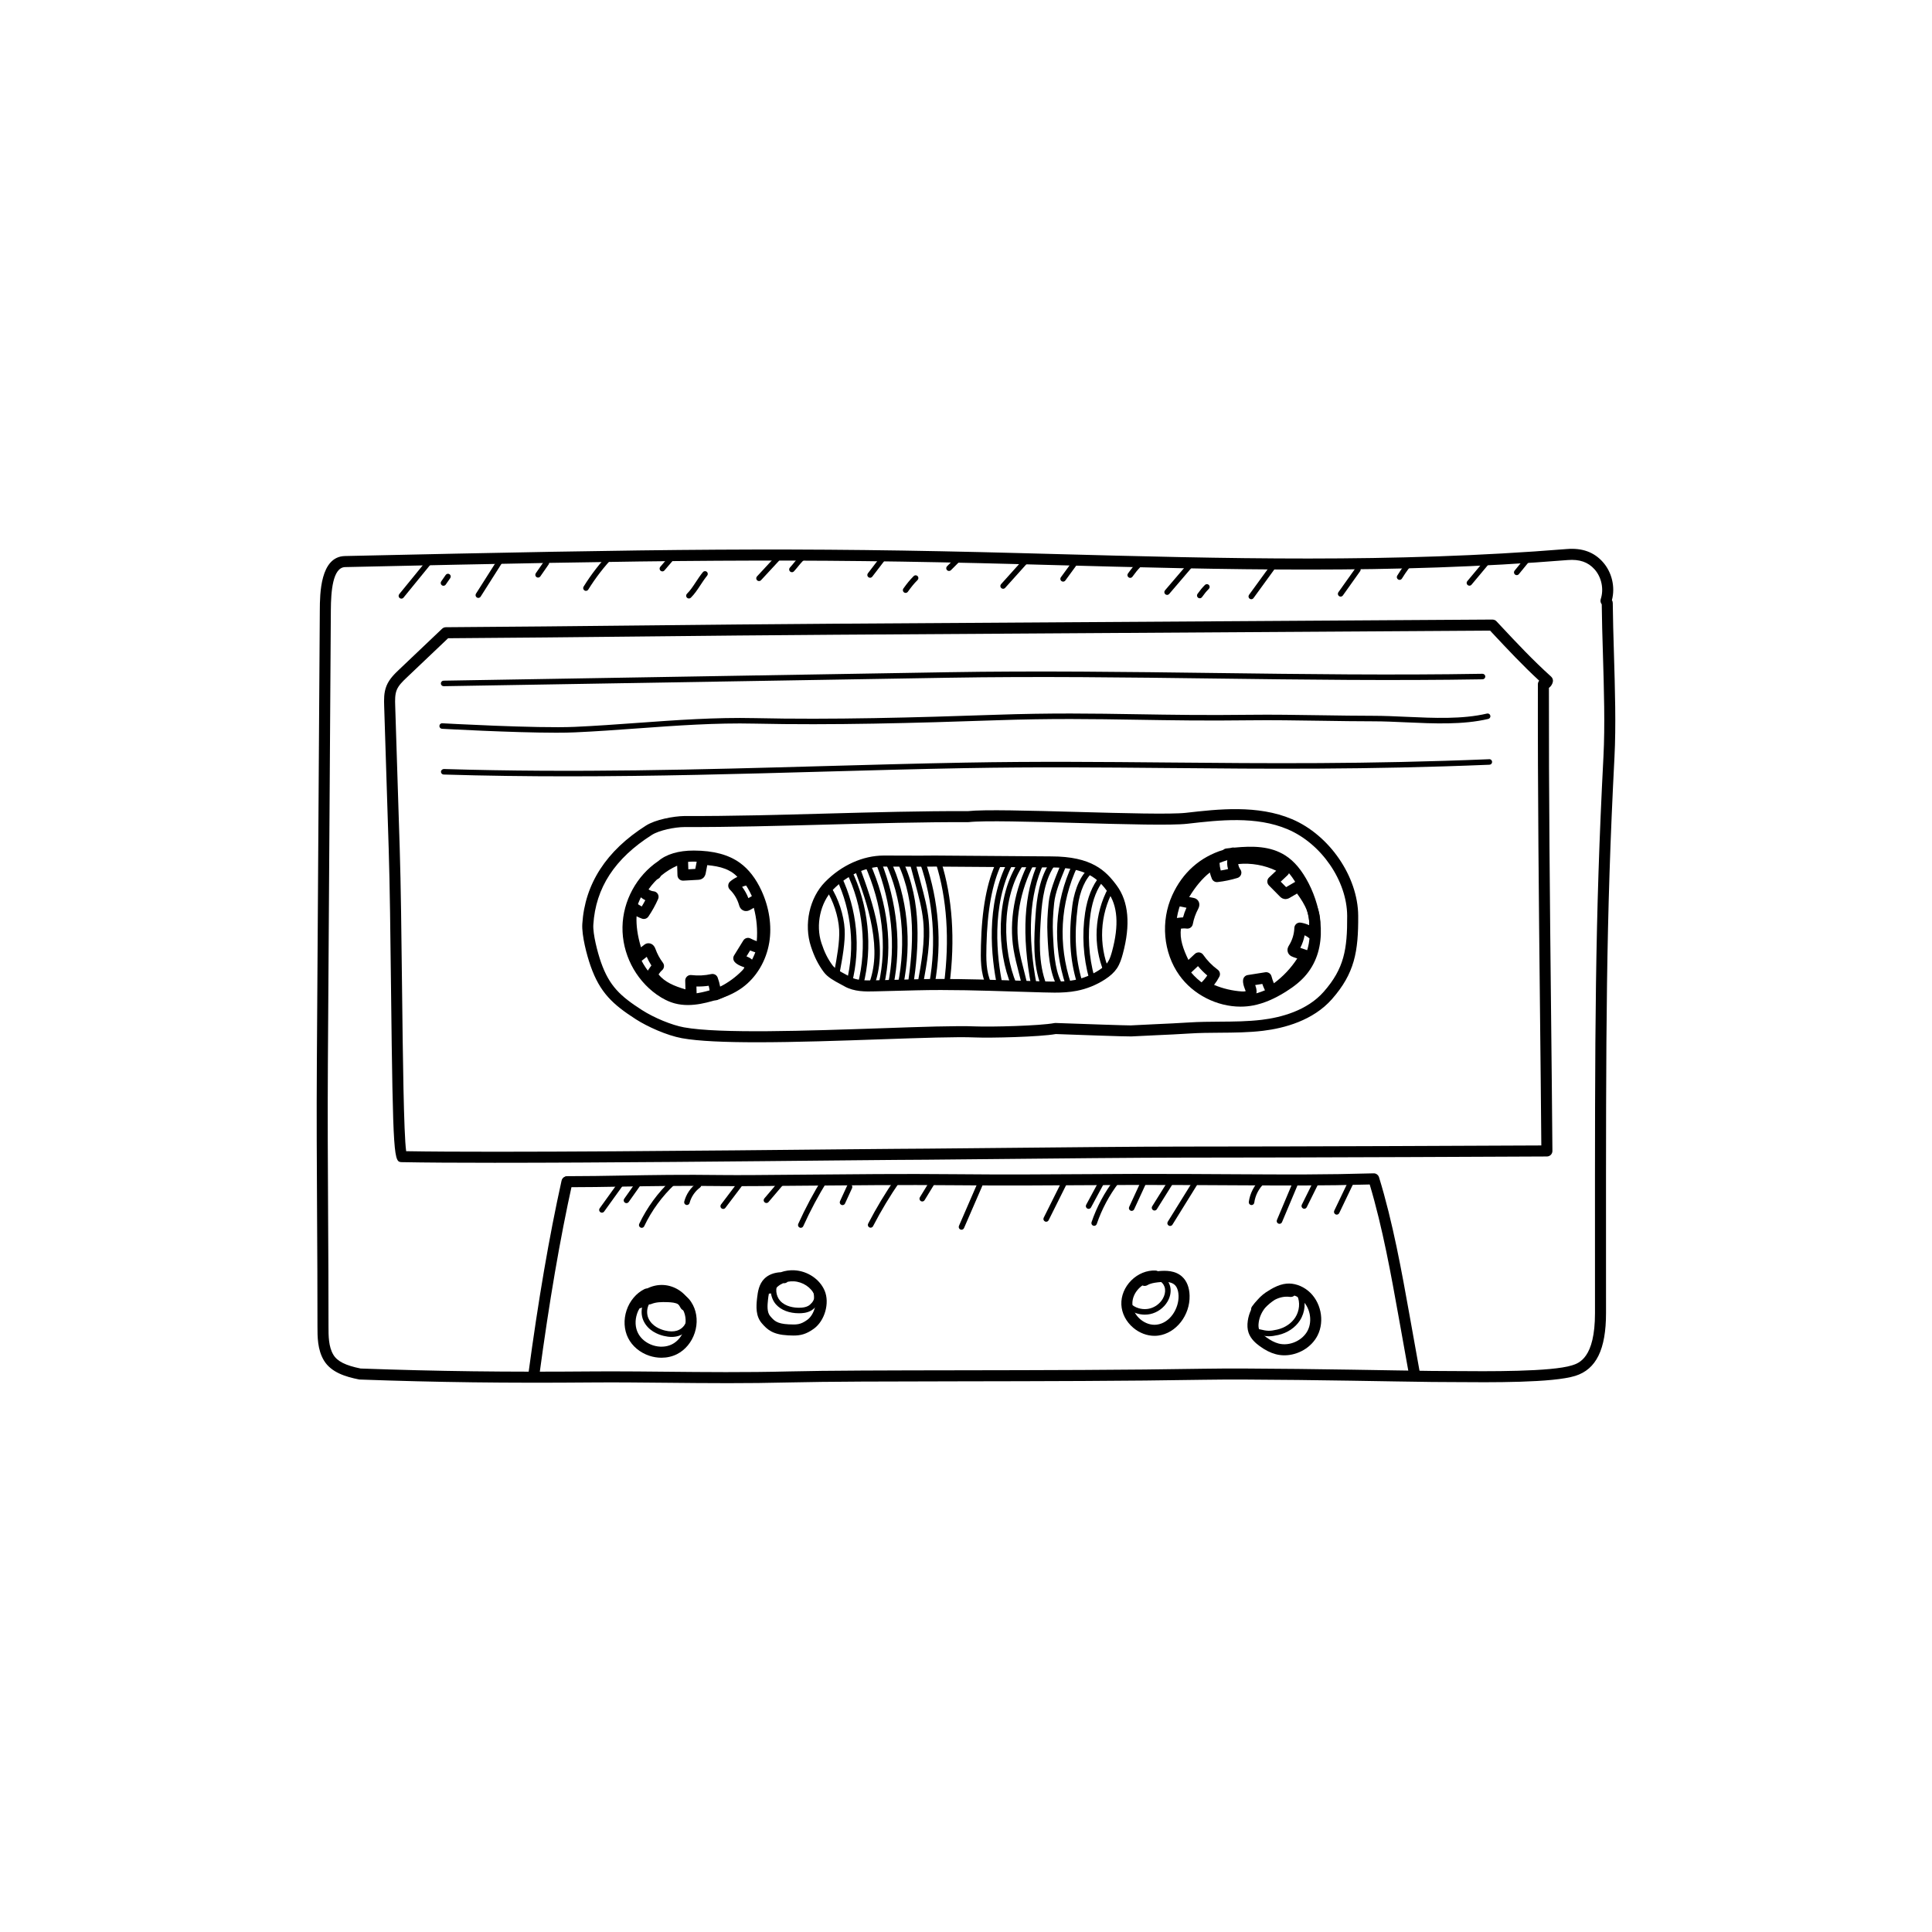 <?xml version="1.0" encoding="utf-8"?>
<!-- Generator: Adobe Illustrator 16.0.0, SVG Export Plug-In . SVG Version: 6.00 Build 0)  -->
<!DOCTYPE svg PUBLIC "-//W3C//DTD SVG 1.1//EN" "http://www.w3.org/Graphics/SVG/1.1/DTD/svg11.dtd">
<svg version="1.1" id="Layer_1" xmlns="http://www.w3.org/2000/svg" xmlns:xlink="http://www.w3.org/1999/xlink" x="0px" y="0px"
	 width="350px" height="350px" viewBox="0 0 350 350" enable-background="new 0 0 350 350" xml:space="preserve">
<g>
	<g>
		<path d="M131.872,250.573c-3.855,0-7.589-0.037-11.259-0.074c-4.701-0.047-9.142-0.09-13.501-0.053
			c-15.418,0.131-27.957-0.025-41.935-0.531c-0.054-0.002-0.107-0.008-0.16-0.019c-2.397-0.479-5.025-1.263-6.332-3.431
			c-1.176-1.951-1.174-4.293-1.172-6.174c0.005-6.636-0.033-13.273-0.07-19.911c-0.051-9.043-0.104-18.394-0.043-27.589
			l0.538-82.289c0.019-2.894,0.062-9.671,4.551-9.771c57.573-1.273,81.395-1.622,122.587-0.524l5.015,0.134
			c31.952,0.86,62.133,1.673,93.747-0.878c2.783-0.225,4.918,0.542,6.527,2.346c1.652,1.851,2.277,4.518,1.652,6.91
			c0.095,0.151,0.15,0.331,0.152,0.522c0.025,2.84,0.117,5.912,0.213,9.165c0.191,6.434,0.39,13.086,0.096,18.753
			c-1.549,29.804-1.543,49.907-1.533,89.959l0.002,10.758c0,6.567-1.766,10.182-5.557,11.373
			c-4.063,1.277-15.147,1.188-22.485,1.127c-1.335-0.011-2.536-0.021-3.531-0.021c-0.755,0-3.161-0.04-6.509-0.097
			c-9.227-0.156-26.398-0.447-34.834-0.301c-13.582,0.234-29.705,0.259-43.93,0.281c-13.044,0.02-24.309,0.037-31.093,0.204
			C139.161,250.54,135.464,250.573,131.872,250.573z M110.577,248.432c3.262,0,6.588,0.033,10.057,0.067
			c7.071,0.07,14.384,0.143,22.325-0.053c6.807-0.168,18.083-0.186,31.139-0.205c14.218-0.022,30.332-0.047,43.9-0.281
			c8.467-0.146,25.663,0.145,34.9,0.301c3.33,0.057,5.725,0.097,6.476,0.097c1.001,0,2.206,0.01,3.548,0.021
			c6.771,0.057,18.107,0.148,21.869-1.035c1.244-0.391,4.156-1.307,4.156-9.465l-0.002-10.757
			c-0.01-40.087-0.016-60.208,1.535-90.063c0.291-5.585,0.094-12.197-0.096-18.59c-0.096-3.182-0.186-6.191-0.213-8.991
			c-0.213-0.256-0.293-0.613-0.181-0.953c0.595-1.802,0.146-3.964-1.118-5.38c-1.18-1.323-2.73-1.859-4.873-1.685
			c-31.724,2.561-61.957,1.746-93.963,0.885l-5.014-0.135c-41.148-1.094-64.952-0.748-122.491,0.525
			c-2.281,0.05-2.574,4.466-2.595,7.783l-0.538,82.288c-0.06,9.185-0.007,18.529,0.043,27.566c0.037,6.642,0.075,13.283,0.07,19.923
			c-0.001,1.719-0.003,3.667,0.885,5.14c0.714,1.185,2.191,1.93,4.933,2.486c13.914,0.502,26.41,0.66,41.763,0.527
			C108.249,248.437,109.409,248.432,110.577,248.432z"/>
	</g>
	<g>
		<path d="M89.595,210.649c-6.738,0-12.588-0.031-16.76-0.113c-1.485-0.028-1.64-0.031-2.002-31.83
			c-0.103-9.055-0.21-18.417-0.417-24.958l-0.819-25.833c-0.036-1.145-0.077-2.442,0.426-3.678c0.512-1.257,1.508-2.204,2.309-2.965
			l7.757-7.37c0.185-0.175,0.429-0.273,0.683-0.275c11.753-0.074,23.733-0.199,35.318-0.319c11.558-0.12,23.509-0.245,35.237-0.319
			l119.041-0.751c0.322,0.019,0.546,0.113,0.735,0.316l0.76,0.811c2.988,3.193,5.813,6.209,9.143,9.215
			c0.268,0.241,0.384,0.607,0.306,0.959c-0.098,0.439-0.358,0.819-0.71,1.076c-0.031,19.144,0.18,38.982,0.383,58.176
			c0.094,8.808,0.185,17.432,0.25,25.707c0.002,0.266-0.102,0.521-0.289,0.711c-0.187,0.188-0.441,0.295-0.707,0.297
			c-0.418,0.002-42.166,0.207-66.035,0.207c-7.756,0-23.193,0.152-35.598,0.275c-8.257,0.082-14.781,0.146-16.203,0.137
			c-0.804-0.004-4.91,0.037-11.128,0.1C136.266,210.376,109.187,210.649,89.595,210.649z M73.581,208.55
			c16.748,0.289,57.798-0.125,77.672-0.326c6.229-0.063,10.344-0.103,11.163-0.1c1.407,0.003,7.92-0.055,16.169-0.137
			c12.408-0.123,27.851-0.275,35.617-0.275c21.794,0,58.5-0.171,65.023-0.202c-0.064-7.967-0.152-16.248-0.242-24.698
			c-0.206-19.417-0.419-39.495-0.381-58.851c0-0.246,0.09-0.473,0.239-0.648c-3.038-2.81-5.668-5.621-8.439-8.582l-0.46-0.491
			l-118.603,0.748c-11.724,0.074-23.673,0.198-35.229,0.319c-11.458,0.119-23.301,0.243-34.931,0.317l-7.47,7.098
			c-0.73,0.693-1.485,1.411-1.834,2.269c-0.343,0.843-0.311,1.869-0.28,2.861l0.819,25.833c0.208,6.561,0.314,15.935,0.418,24.999
			C72.976,191.287,73.137,205.457,73.581,208.55z"/>
	</g>
	<g>
		<path d="M137.157,188.817c-5.7,0-10.623-0.188-13.619-0.737c-2.754-0.504-6.272-2.101-8.324-3.417
			c-4.225-2.711-6.533-4.85-8.225-9.668c-0.675-1.921-1.63-5.535-1.499-7.616c0.458-7.259,4.338-13.254,11.533-17.818
			c1.698-1.078,4.957-1.703,7.004-1.732c8.289,0.036,17.121-0.212,25.662-0.443c8.534-0.23,17.348-0.474,25.665-0.443
			c2.906-0.316,11.146-0.09,19.866,0.149c8.324,0.228,16.933,0.463,19.644,0.155c5.785-0.661,12.984-1.483,19.188,1.149
			c6.793,2.882,11.952,10.402,11.999,17.492c0.043,6.52-0.655,10.441-4.74,15.096c-3.438,3.916-8.676,5.288-12.466,5.75
			c-2.629,0.32-5.295,0.337-7.873,0.354c-1.803,0.012-3.667,0.023-5.48,0.142c-2.025,0.131-4.014,0.22-6.008,0.31
			c-1.508,0.067-3.02,0.135-4.551,0.221c-0.645,0.043-11.248-0.344-13.665-0.433c-2.911,0.519-11.771,0.739-14.663,0.614
			c-3.269-0.139-9.672,0.084-17.087,0.342C152.322,188.533,144.155,188.817,137.157,188.817z M124,149.829
			c-1.738,0-4.58,0.581-5.904,1.42c-6.717,4.262-10.187,9.579-10.608,16.256l0,0c-0.106,1.677,0.749,5.002,1.39,6.828
			c1.507,4.293,3.507,6.137,7.418,8.646c2.201,1.412,5.398,2.729,7.604,3.133c6.46,1.185,22.59,0.622,35.549,0.172
			c7.456-0.26,13.895-0.484,17.241-0.342c2.881,0.121,11.745-0.108,14.316-0.602c0.074-0.015,0.152-0.021,0.225-0.018
			c5.16,0.188,13.046,0.457,13.596,0.439c1.535-0.087,3.053-0.155,4.568-0.223c1.98-0.089,3.957-0.178,5.969-0.308
			c1.871-0.121,3.766-0.134,5.598-0.146c2.521-0.016,5.129-0.033,7.644-0.34c3.444-0.418,8.183-1.641,11.204-5.083
			c3.681-4.194,4.283-7.635,4.243-13.763c-0.042-6.341-4.677-13.075-10.78-15.665c-5.719-2.426-12.339-1.671-18.179-1.002
			c-2.851,0.327-11.146,0.099-19.926-0.143c-8.325-0.229-16.934-0.464-19.644-0.155c-0.039,0.004-0.078-0.005-0.117,0.006
			c-8.292-0.024-17.122,0.213-25.662,0.443c-8.555,0.231-17.411,0.472-25.721,0.443C124.015,149.829,124.007,149.829,124,149.829z"
			/>
	</g>
	<g>
		<path d="M124.611,182.071c-0.773,0-1.56-0.082-2.339-0.289c-1.102-0.291-2.184-0.82-3.31-1.617
			c-3.899-2.765-6.272-7.451-6.192-12.23c0.08-4.73,2.557-9.288,6.475-11.933c1.438-1.245,3.682-1.925,6.455-1.916
			c3.558,0.011,6.291,0.743,8.356,2.237c1.571,1.137,2.88,2.825,3.891,5.017c1.405,3.049,1.907,6.384,1.413,9.391
			c-0.553,3.363-2.348,6.357-4.923,8.214c-1.403,1.012-3.08,1.758-5.438,2.418C127.734,181.72,126.204,182.071,124.611,182.071z
			 M118.438,159.269c-2.253,2.304-3.614,5.455-3.668,8.699c-0.069,4.129,1.98,8.177,5.348,10.564
			c0.927,0.657,1.798,1.088,2.665,1.316c1.919,0.507,4.042,0.047,5.678-0.41c2.121-0.594,3.604-1.246,4.807-2.113
			c2.15-1.551,3.651-4.072,4.119-6.917c0.431-2.617-0.015-5.54-1.255-8.229c-0.865-1.876-1.958-3.301-3.248-4.234
			c-1.714-1.24-4.065-1.848-7.189-1.857c-1.125,0.003-3.536,0.143-5.003,1.304c-0.062,0.075-0.136,0.142-0.221,0.199
			c-0.011,0.007-0.021,0.014-0.032,0.021c-0.315,0.3-0.573,0.659-0.746,1.087C119.491,159.194,118.937,159.441,118.438,159.269z"/>
	</g>
	<g>
		<path d="M224.741,182.362c-4.251,0-8.58-2.155-11.1-5.697c-2.914-4.096-3.415-9.785-1.274-14.493
			c1.868-4.109,5.041-6.921,9.231-8.21c0.15-0.135,0.341-0.227,0.557-0.252c0.227-0.026,0.453-0.052,0.679-0.077
			c0.123-0.028,0.247-0.054,0.371-0.08c0.138-0.029,0.274-0.026,0.403,0c3.347-0.321,6.536-0.294,9.228,1.412
			c1.633,1.034,3.022,2.695,4.249,5.078c2.344,4.552,3.639,11.608-0.43,16.511c-0.916,1.104-2.104,2.095-3.74,3.117
			c-2.063,1.291-3.973,2.098-5.836,2.466C226.311,182.288,225.527,182.362,224.741,182.362z M223.169,155.608
			c-4.119,0.968-7.219,3.516-8.981,7.392c-1.851,4.071-1.425,8.979,1.084,12.506c2.544,3.576,7.238,5.496,11.419,4.668
			c1.621-0.321,3.311-1.041,5.164-2.2c1.449-0.907,2.486-1.765,3.262-2.699c3.445-4.152,2.256-10.308,0.191-14.318
			c-1.074-2.085-2.199-3.453-3.542-4.303C229.429,155.173,226.384,155.262,223.169,155.608z"/>
	</g>
	<g>
		<path d="M225.171,181.617c-0.109,0-0.224-0.004-0.343-0.013c-2.428-0.161-4.847-0.84-6.998-1.963
			c-0.286-0.149-0.481-0.428-0.527-0.746c-0.045-0.319,0.066-0.641,0.3-0.863c0.416-0.398,0.786-0.84,1.104-1.316
			c-0.611-0.516-1.173-1.082-1.683-1.696l-1.334,1.25c-0.228,0.214-0.542,0.308-0.852,0.257c-0.308-0.053-0.574-0.247-0.719-0.524
			c-1.488-2.855-2.864-5.901-1.938-8.977c0.115-0.383,0.447-0.66,0.845-0.706l0.321-0.039c0.323-0.04,0.637-0.079,0.971-0.09
			c0.158-0.597,0.366-1.18,0.621-1.745l-1.266-0.25c-0.313-0.062-0.578-0.269-0.713-0.558c-0.135-0.289-0.124-0.624,0.029-0.903
			c1.188-2.171,3.146-5.287,6.418-7.273c0.302-0.183,0.678-0.194,0.991-0.026c0.312,0.167,0.513,0.487,0.526,0.841
			c0.02,0.483,0.094,0.959,0.221,1.422c0.445-0.07,0.889-0.157,1.328-0.261c-0.191-0.649-0.221-1.346-0.073-2.009
			c0.089-0.399,0.411-0.704,0.813-0.77c3.455-0.566,7.139,0.148,10.111,1.962c0.471,0.288,0.62,0.903,0.332,1.374
			c-0.041,0.067-0.088,0.128-0.141,0.182c-0.053,0.131-0.134,0.254-0.243,0.357l-1.257,1.185l0.979,0.992l1.736-1.014
			c0.438-0.255,0.996-0.145,1.302,0.259c0.972,1.282,1.972,2.667,2.579,4.251c0.721,1.88,0.757,3.779,0.102,5.348
			c-0.121,0.292-0.374,0.509-0.681,0.585c-0.308,0.076-0.632,0.003-0.876-0.197c-0.25-0.205-0.523-0.376-0.814-0.512
			c-0.148,0.791-0.411,1.559-0.779,2.277l1.262,0.432c0.279,0.096,0.502,0.31,0.608,0.586c0.106,0.275,0.086,0.584-0.057,0.843
			c-1.534,2.785-3.761,5.164-6.438,6.878c-0.23,0.146-0.512,0.192-0.774,0.13c-0.265-0.064-0.493-0.233-0.63-0.47
			c-0.344-0.592-0.631-1.215-0.859-1.861l-1.287,0.203c0.193,0.533,0.439,1.301,0.022,2.074
			C227.135,181.033,226.523,181.616,225.171,181.617z M219.938,178.423c1.592,0.666,3.305,1.072,5.022,1.188
			c0.551,0.039,0.715-0.069,0.716-0.07c-0.029-0.027-0.131-0.305-0.197-0.488c-0.153-0.418-0.344-0.939-0.282-1.531
			c0.047-0.449,0.392-0.813,0.839-0.883l3.185-0.504c0.506-0.08,0.995,0.238,1.124,0.735c0.112,0.433,0.257,0.854,0.432,1.263
			c1.669-1.23,3.107-2.76,4.233-4.5l-0.728-0.249c-0.546-0.186-0.883-0.513-1-0.972c-0.139-0.549,0.134-0.983,0.236-1.146
			c0.594-0.953,0.928-2.049,0.967-3.168c0.01-0.287,0.143-0.555,0.363-0.737c0.222-0.183,0.509-0.259,0.794-0.215
			c0.526,0.084,1.036,0.24,1.517,0.46c0.081-0.833-0.059-1.751-0.414-2.683c-0.414-1.08-1.059-2.069-1.775-3.049l-1.297,0.758
			c-0.158,0.093-0.526,0.31-1.011,0.227c-0.427-0.071-0.694-0.341-0.808-0.457l-1.98-2.005c-0.188-0.192-0.293-0.452-0.287-0.721
			c0.004-0.269,0.117-0.525,0.313-0.709l1.3-1.226c-2.115-1.015-4.537-1.441-6.879-1.211c0.042,0.349,0.17,0.688,0.375,0.964
			c0.193,0.261,0.248,0.599,0.146,0.908s-0.347,0.548-0.657,0.644c-1.175,0.36-2.39,0.612-3.61,0.749
			c-0.443,0.055-0.867-0.202-1.037-0.616c-0.148-0.365-0.271-0.737-0.366-1.117c-1.367,1.089-2.572,2.522-3.742,4.445l0.787,0.156
			c0.106,0.021,0.359,0.07,0.6,0.262c0.399,0.317,0.671,0.946,0.233,1.759c-0.459,0.856-0.781,1.775-0.96,2.729
			c-0.098,0.523-0.586,0.879-1.116,0.808c-0.356-0.049-0.662-0.033-1.021,0.006c-0.294,1.815,0.417,3.766,1.343,5.674l1.168-1.095
			c0.211-0.199,0.503-0.292,0.788-0.265c0.289,0.03,0.55,0.185,0.716,0.423c0.727,1.043,1.613,1.953,2.635,2.705
			c0.398,0.292,0.522,0.831,0.294,1.269C220.622,177.46,220.302,177.958,219.938,178.423z"/>
	</g>
	<g>
		<path d="M191.069,179.824c-0.703,0-1.4-0.019-2.09-0.038c-1.705-0.045-3.416-0.1-5.133-0.153
			c-5.877-0.187-11.953-0.377-17.851-0.228l-7.459,0.189c-1.692,0.045-3.795,0.098-5.584-0.927
			c-0.218-0.125-0.459-0.253-0.709-0.387c-1.081-0.576-2.305-1.229-3.02-2.197c-1.003-1.358-1.695-2.739-2.313-4.615
			c-1.318-4.008-0.266-8.815,2.558-11.691c2.975-3.03,6.844-4.775,10.615-4.788c1.019-0.004,2.215,0.002,3.454,0.009
			c2.046,0.01,4.162,0.021,5.817-0.009l21.069,0.155c7.368,0,9.906,2.6,11.875,5.261c2.171,2.935,2.542,7.116,1.103,12.425
			c-0.226,0.833-0.514,1.791-1.081,2.626c-0.482,0.709-1.16,1.335-2.133,1.968c-1.544,1.006-3.317,1.723-5.126,2.074
			C193.729,179.758,192.391,179.824,191.069,179.824z M170.487,177.351c4.489,0,9.012,0.144,13.423,0.283
			c1.713,0.054,3.421,0.107,5.122,0.154c1.879,0.051,3.822,0.102,5.648-0.252c1.559-0.303,3.085-0.922,4.416-1.787
			c0.742-0.484,1.241-0.934,1.569-1.417c0.394-0.579,0.613-1.317,0.805-2.025c1.272-4.689,1.009-8.293-0.78-10.712
			c-1.734-2.346-3.825-4.451-10.27-4.451c-0.003,0-0.006,0-0.008,0l-21.047-0.155c-1.652,0.031-3.779,0.02-5.838,0.009
			c-1.233-0.006-2.419-0.009-3.437-0.009c-3.24,0.011-6.592,1.538-9.195,4.189c-2.285,2.327-3.162,6.391-2.085,9.665
			c0.554,1.685,1.14,2.859,2.021,4.052c0.447,0.604,1.503,1.168,2.353,1.621c0.27,0.144,0.529,0.281,0.763,0.416
			c1.208,0.691,2.708,0.709,4.539,0.664l7.459-0.19C167.451,177.368,168.967,177.351,170.487,177.351z"/>
	</g>
	<g>
		<path d="M179.136,178.868c-0.19,0-0.371-0.109-0.455-0.293c-1.088-2.375-1.029-4.872-0.974-7.288
			c0.153-6.543,1.075-11.516,2.821-15.202c0.119-0.25,0.418-0.355,0.666-0.238c0.249,0.118,0.355,0.416,0.237,0.666
			c-1.685,3.557-2.575,8.397-2.725,14.797c-0.056,2.409-0.109,4.684,0.882,6.849c0.115,0.252,0.006,0.549-0.246,0.663
			C179.275,178.853,179.204,178.868,179.136,178.868z"/>
	</g>
	<g>
		<path d="M171.514,178.775c-0.021,0-0.043-0.001-0.065-0.005c-0.273-0.035-0.467-0.286-0.431-0.561
			c1.037-7.94,0.527-15.485-1.475-21.817c-0.083-0.264,0.063-0.544,0.326-0.627c0.267-0.084,0.544,0.063,0.627,0.326
			c2.046,6.471,2.569,14.165,1.513,22.25C171.977,178.592,171.762,178.775,171.514,178.775z"/>
	</g>
	<g>
		<path d="M189.134,179.106c-0.199,0-0.387-0.12-0.465-0.316c-1.661-4.191-1.346-8.871-1.068-13
			c0.193-2.882,0.699-7.039,2.834-9.846c0.168-0.22,0.481-0.263,0.701-0.095s0.262,0.481,0.096,0.701
			c-1.973,2.593-2.447,6.554-2.633,9.308c-0.271,4.023-0.578,8.583,1,12.564c0.102,0.257-0.023,0.548-0.281,0.649
			C189.257,179.095,189.195,179.106,189.134,179.106z"/>
	</g>
	<g>
		<path d="M192.036,179.069c-0.173,0-0.34-0.089-0.433-0.248c-1.515-2.594-1.699-6.44-1.834-9.249
			c-0.11-2.289-0.008-3.942,0.204-6.049c0.211-2.093,1.197-4.487,1.988-6.41l0.367-0.897c0.104-0.257,0.396-0.378,0.65-0.277
			c0.257,0.103,0.381,0.395,0.277,0.65l-0.369,0.905c-0.768,1.863-1.723,4.181-1.918,6.129c-0.213,2.109-0.309,3.663-0.205,5.831
			c0.124,2.578,0.285,5.958,1.424,8.335c0.027,0.031,0.053,0.068,0.072,0.107l0.223,0.451c0.119,0.24,0.025,0.533-0.211,0.661
			C192.196,179.05,192.116,179.069,192.036,179.069z"/>
	</g>
	<g>
		<path d="M187.325,179.085c-0.235,0-0.445-0.166-0.49-0.405c-1.795-9.294-1.348-16.913,1.326-22.644
			c0.117-0.249,0.415-0.357,0.665-0.242c0.251,0.117,0.358,0.415,0.241,0.665c-2.583,5.536-3.004,12.948-1.252,22.031
			c0.053,0.271-0.125,0.533-0.396,0.585C187.388,179.082,187.356,179.085,187.325,179.085z"/>
	</g>
	<g>
		<path d="M185.483,179.134c-0.178,0-0.35-0.096-0.439-0.262c-0.098-0.178-0.074-0.389,0.04-0.541
			c-0.174-0.777-0.353-1.476-0.532-2.174c-0.342-1.332-0.694-2.709-0.928-4.098c-0.865-5.16,0.173-11.026,2.846-16.096
			c0.13-0.244,0.431-0.338,0.676-0.209c0.244,0.129,0.338,0.431,0.209,0.676c-2.573,4.879-3.573,10.516-2.744,15.464
			c0.227,1.347,0.574,2.704,0.91,4.016c0.186,0.724,0.371,1.447,0.539,2.174c0.148,0.646-0.187,0.908-0.338,0.99
			C185.646,179.114,185.563,179.134,185.483,179.134z"/>
	</g>
	<g>
		<path d="M183.653,178.836c-0.195,0-0.381-0.115-0.461-0.307c-2.569-6.129-2.935-16.12,1.449-22.563
			c0.156-0.227,0.467-0.287,0.695-0.132c0.229,0.156,0.287,0.466,0.132,0.695c-4.187,6.152-3.821,15.728-1.354,21.614
			c0.107,0.255-0.014,0.548-0.268,0.654C183.784,178.823,183.718,178.836,183.653,178.836z"/>
	</g>
	<g>
		<path d="M181.136,179.063c-0.232,0-0.44-0.163-0.489-0.398c-1.048-5.062-2.188-14.735,1.954-22.648
			c0.128-0.245,0.43-0.34,0.675-0.211c0.245,0.128,0.339,0.43,0.211,0.675c-3.997,7.638-2.882,17.051-1.86,21.981
			c0.056,0.271-0.118,0.535-0.389,0.591C181.204,179.06,181.169,179.063,181.136,179.063z"/>
	</g>
	<g>
		<path d="M193.554,178.892c-0.209,0-0.404-0.134-0.475-0.344c-2.46-7.455-2.038-15.079,1.221-22.048
			c0.117-0.25,0.416-0.356,0.666-0.241c0.25,0.117,0.357,0.415,0.24,0.665c-3.148,6.734-3.557,14.103-1.178,21.311
			c0.088,0.263-0.055,0.545-0.317,0.632C193.659,178.884,193.606,178.892,193.554,178.892z"/>
	</g>
	<g>
		<path d="M195.544,178.308c-0.216,0-0.414-0.141-0.479-0.356c-1.248-4.148-1.505-8.558-0.807-13.875
			c0.191-1.459,0.881-5.051,3.142-6.897c0.213-0.175,0.529-0.143,0.703,0.071c0.176,0.214,0.144,0.529-0.07,0.704
			c-1.377,1.124-2.416,3.461-2.783,6.253c-0.678,5.173-0.433,9.449,0.773,13.458c0.08,0.265-0.07,0.543-0.335,0.623
			C195.64,178.3,195.591,178.308,195.544,178.308z"/>
	</g>
	<g>
		<path d="M197.794,177.702c-0.219,0-0.419-0.145-0.48-0.366c-1.078-3.87-1.332-8.015-0.734-11.986
			c0.414-2.745,1.301-4.959,2.638-6.583c0.175-0.213,0.49-0.244,0.704-0.068c0.213,0.175,0.243,0.49,0.067,0.704
			c-1.22,1.481-2.034,3.532-2.419,6.095c-0.578,3.834-0.333,7.834,0.707,11.569c0.074,0.266-0.081,0.542-0.348,0.615
			C197.884,177.696,197.839,177.702,197.794,177.702z"/>
	</g>
	<g>
		<path d="M151.524,177.177c-0.03,0-0.06-0.003-0.09-0.009c-0.272-0.05-0.452-0.31-0.402-0.581l0.132-0.716
			c0.436-2.349,0.979-5.272,0.858-7.453c-0.133-2.389-1.061-5.238-2.363-7.257c-0.15-0.232-0.083-0.542,0.149-0.691
			c0.232-0.15,0.542-0.083,0.691,0.149c1.39,2.154,2.38,5.193,2.521,7.743c0.128,2.301-0.427,5.29-0.874,7.691l-0.132,0.713
			C151.972,177.007,151.761,177.177,151.524,177.177z"/>
	</g>
	<g>
		<path d="M200.466,176.46c-0.196,0-0.383-0.115-0.462-0.308c-2.044-4.91-1.753-10.633,0.78-15.31
			c0.132-0.243,0.436-0.333,0.678-0.201c0.243,0.131,0.334,0.435,0.201,0.678c-2.39,4.413-2.665,9.814-0.736,14.448
			c0.106,0.255-0.014,0.548-0.27,0.653C200.595,176.448,200.53,176.46,200.466,176.46z"/>
	</g>
	<g>
		<path d="M153.849,178.474c-0.042,0-0.083-0.005-0.125-0.016c-0.268-0.068-0.429-0.342-0.36-0.608
			c1.57-6.121,0.908-12.902-1.816-18.604c-0.119-0.25-0.014-0.548,0.236-0.667c0.248-0.12,0.547-0.013,0.667,0.235
			c2.824,5.911,3.51,12.939,1.883,19.283C154.274,178.323,154.071,178.474,153.849,178.474z"/>
	</g>
	<g>
		<path d="M155.892,178.886c-0.041,0-0.083-0.005-0.125-0.016c-0.268-0.068-0.429-0.342-0.36-0.608
			c1.722-6.714,0.951-14.131-2.114-20.348c-0.123-0.248-0.021-0.547,0.227-0.669c0.249-0.122,0.547-0.02,0.669,0.227
			c3.169,6.429,3.966,14.097,2.186,21.039C156.317,178.735,156.114,178.886,155.892,178.886z"/>
	</g>
	<g>
		<path d="M157.895,178.931c-0.056,0-0.113-0.01-0.169-0.029c-0.26-0.094-0.395-0.381-0.301-0.641
			c1.116-3.102,1.276-6.192,0.536-10.335c-0.654-3.66-1.958-7.224-3.219-10.671c-0.095-0.259,0.039-0.546,0.298-0.642
			c0.259-0.094,0.547,0.038,0.642,0.298c1.275,3.487,2.595,7.093,3.264,10.839c0.763,4.27,0.584,7.616-0.579,10.85
			C158.292,178.804,158.1,178.931,157.895,178.931z"/>
	</g>
	<g>
		<path d="M159.675,178.827c-0.037,0-0.074-0.004-0.112-0.014c-0.269-0.061-0.438-0.328-0.376-0.598
			c1.559-6.84,0.677-14.295-2.549-21.559c-0.112-0.252,0.001-0.548,0.254-0.66c0.253-0.113,0.547,0.002,0.66,0.254
			c3.315,7.462,4.217,15.134,2.61,22.188C160.109,178.669,159.903,178.827,159.675,178.827z"/>
	</g>
	<g>
		<path d="M161.377,178.827c-0.034,0-0.067-0.004-0.102-0.011c-0.271-0.056-0.444-0.32-0.389-0.591
			c1.431-6.93,0.668-14.48-2.206-21.834c-0.101-0.257,0.027-0.547,0.284-0.648c0.257-0.102,0.547,0.026,0.648,0.284
			c2.944,7.535,3.723,15.281,2.253,22.4C161.818,178.664,161.61,178.827,161.377,178.827z"/>
	</g>
	<g>
		<path d="M163.129,178.954c-0.034,0-0.068-0.003-0.103-0.01c-0.27-0.057-0.444-0.321-0.387-0.592
			c1.592-7.649,0.764-15.714-2.273-22.128c-0.119-0.25-0.012-0.547,0.238-0.666s0.547-0.012,0.666,0.238
			c3.128,6.606,3.984,14.902,2.348,22.76C163.569,178.792,163.361,178.954,163.129,178.954z"/>
	</g>
	<g>
		<path d="M164.963,178.853c-0.024,0-0.049-0.002-0.074-0.006c-0.273-0.04-0.462-0.294-0.421-0.567
			c0.945-6.398,1.592-14.669-1.828-21.893c-0.118-0.25-0.011-0.547,0.238-0.666c0.25-0.118,0.547-0.012,0.666,0.238
			c3.535,7.466,2.88,15.928,1.914,22.467C165.42,178.674,165.207,178.853,164.963,178.853z"/>
	</g>
	<g>
		<path d="M166.744,178.653c-0.03,0-0.06-0.002-0.09-0.008c-0.271-0.05-0.452-0.311-0.402-0.582
			c0.67-3.672,1.363-7.469,0.996-11.228c-0.218-2.229-0.813-4.442-1.389-6.583l-1.106-4.112c-0.072-0.267,0.086-0.541,0.353-0.613
			c0.266-0.073,0.541,0.086,0.613,0.353l1.106,4.112c0.586,2.18,1.192,4.434,1.418,6.745c0.38,3.897-0.325,7.765-1.008,11.504
			C167.191,178.484,166.98,178.653,166.744,178.653z"/>
	</g>
	<g>
		<path d="M168.86,178.612c-0.029,0-0.059-0.003-0.088-0.008c-0.272-0.049-0.453-0.309-0.404-0.58
			c1.286-7.208,0.709-14.679-1.669-21.604c-0.09-0.261,0.049-0.546,0.31-0.635c0.263-0.09,0.546,0.05,0.635,0.31
			c2.434,7.086,3.024,14.729,1.708,22.104C169.309,178.442,169.098,178.612,168.86,178.612z"/>
	</g>
	<g>
		<path d="M96.677,250.27c-0.045,0-0.09-0.003-0.135-0.009c-0.547-0.074-0.931-0.578-0.857-1.125
			c1.863-13.805,3.783-25,6.043-35.229c0.119-0.539,0.651-0.881,1.192-0.76c0.539,0.119,0.88,0.652,0.761,1.191
			c-2.248,10.174-4.159,21.315-6.014,35.064C97.599,249.905,97.169,250.27,96.677,250.27z"/>
	</g>
	<g>
		<path d="M256.226,249.797c-0.475,0-0.896-0.339-0.983-0.823l-1.845-10.291c-1.369-7.637-2.916-16.264-5.264-24.102
			c-8.555,0.232-14.838,0.197-24.208,0.145c-4.989-0.029-10.851-0.063-18.391-0.063c-1.756,0-4.251,0.018-7.224,0.036
			c-7.073,0.046-16.761,0.11-25.7,0.017c-8.489-0.09-18.934,0.007-27.325,0.086c-6.177,0.058-11.512,0.106-14.462,0.068
			c-7.196-0.094-12.631,0.002-17.888,0.092c-3.42,0.059-6.65,0.115-10.162,0.115c-0.552,0-1-0.448-1-1c0-0.553,0.448-1,1-1
			c3.494,0,6.716-0.057,10.127-0.115c5.271-0.092,10.718-0.187,17.949-0.092c2.927,0.037,8.251-0.012,14.417-0.068
			c8.4-0.079,18.854-0.175,27.365-0.086c8.921,0.094,18.598,0.03,25.667-0.016c2.977-0.02,5.477-0.037,7.235-0.037
			c7.544,0,13.409,0.033,18.401,0.063c9.625,0.054,15.986,0.09,24.903-0.164c0.419-0.026,0.853,0.275,0.983,0.705
			c2.51,8.145,4.121,17.133,5.543,25.063l1.845,10.29c0.098,0.544-0.265,1.063-0.808,1.161
			C256.343,249.792,256.284,249.797,256.226,249.797z"/>
	</g>
	<g>
		<g>
			<path d="M119.833,245.966c-0.729,0-1.472-0.118-2.193-0.355c-1.704-0.563-3.108-1.738-3.853-3.225
				c-0.745-1.486-0.846-3.314-0.276-5.016s1.75-3.1,3.239-3.839c0.495-0.245,1.095-0.042,1.34,0.452
				c0.018,0.036,0.034,0.074,0.047,0.111c0.972-0.229,1.975-0.235,2.939-0.193c0.891,0.037,1.917,0.123,2.818,0.666
				c0.667,0.402,1.223,1.031,1.65,1.867c0.757,1.48,0.872,3.309,0.316,5.014c-0.555,1.705-1.725,3.114-3.208,3.865
				C121.798,245.746,120.827,245.966,119.833,245.966z M116.793,235.89c-0.617,0.536-1.104,1.271-1.387,2.115
				c-0.401,1.201-0.34,2.471,0.168,3.484c0.508,1.016,1.489,1.824,2.691,2.221c1.202,0.396,2.471,0.33,3.484-0.182
				c1.012-0.512,1.818-1.496,2.21-2.699c0.392-1.204,0.321-2.474-0.196-3.484c-0.255-0.499-0.559-0.857-0.902-1.064
				c-0.498-0.3-1.196-0.352-1.869-0.381c-1.198-0.048-2.167-0.011-3.002,0.334C117.551,236.413,117.058,236.261,116.793,235.89z"/>
		</g>
		<g>
			<path d="M124.18,237.464c-0.369,0-0.724-0.204-0.897-0.557c-0.59-1.195-1.881-2.049-3.213-2.121
				c-1.335-0.078-2.708,0.635-3.424,1.758c-0.296,0.467-0.915,0.602-1.381,0.307c-0.466-0.297-0.603-0.916-0.306-1.381
				c1.109-1.741,3.163-2.791,5.22-2.681c2.062,0.112,3.983,1.382,4.897,3.233c0.245,0.494,0.042,1.094-0.454,1.338
				C124.479,237.431,124.328,237.464,124.18,237.464z"/>
		</g>
		<g>
			<path d="M143.731,241.945c-0.31,0-0.634-0.014-0.979-0.032c-2.776-0.145-3.756-1.041-4.749-2.198
				c-1.109-1.29-1.024-3.003-0.856-4.507c0.14-1.26,0.356-2.572,1.304-3.539c0.713-0.726,1.748-1.135,3.015-1.197
				c0.761-0.268,1.594-0.392,2.445-0.346c2.402,0.129,4.606,1.617,5.484,3.703c0.934,2.221,0.027,5.43-1.942,6.869
				C146.051,241.722,145.003,241.945,143.731,241.945z M139.293,234.351c-0.071,0.338-0.118,0.704-0.16,1.078
				c-0.121,1.086-0.2,2.301,0.386,2.982c0.72,0.84,1.195,1.393,3.337,1.506c1.474,0.076,2.174,0.073,3.416-0.834
				c1.221-0.893,1.854-3.11,1.278-4.479c-0.578-1.373-2.119-2.394-3.748-2.48c-0.377-0.021-0.749,0.009-1.106,0.081
				c-0.186,0.169-0.426,0.282-0.705,0.261c-0.039-0.002-0.079-0.002-0.122-0.003c-0.7,0.3-1.282,0.782-1.629,1.388
				C140.043,234.198,139.673,234.38,139.293,234.351z"/>
		</g>
		<g>
			<path d="M209.147,241.999c-1.348,0-2.715-0.512-3.834-1.451c-1.311-1.1-2.101-2.634-2.168-4.21
				c-0.068-1.575,0.588-3.171,1.797-4.38c1.211-1.208,2.808-1.858,4.384-1.791c0.159,0.007,0.307,0.051,0.437,0.122
				c1.434-0.155,3.168-0.141,4.408,1.007c0.834,0.773,1.297,1.951,1.336,3.408c0.098,3.572-2.447,6.824-5.673,7.25
				C209.606,241.983,209.378,241.999,209.147,241.999z M206.951,232.874c-0.208,0.146-0.408,0.313-0.595,0.5
				c-0.814,0.813-1.257,1.861-1.213,2.878c0.043,1.017,0.574,2.024,1.456,2.765c0.882,0.739,1.964,1.086,2.973,0.955
				c2.431-0.32,3.997-2.955,3.936-5.213c-0.015-0.518-0.123-1.465-0.696-1.994c-0.708-0.656-2.002-0.591-3.053-0.461
				c-0.667,0.082-1.362,0.189-1.879,0.507C207.588,232.99,207.241,233.001,206.951,232.874z"/>
		</g>
		<g>
			<path d="M232.679,245.528c-0.525,0-1.049-0.064-1.561-0.2c-0.954-0.252-1.908-0.731-2.918-1.468
				c-0.682-0.498-1.633-1.293-2.02-2.459c-0.206-0.621-0.248-1.324-0.129-2.15c0.098-0.673,0.299-1.336,0.591-1.965
				c-0.009-0.215,0.051-0.434,0.186-0.623c0.306-0.428,0.644-0.833,1.007-1.213c0.287-0.329,0.604-0.637,0.944-0.916
				c0.319-0.263,0.655-0.494,1.003-0.695c0.297-0.195,0.605-0.375,0.92-0.539c0.855-0.443,1.631-0.691,2.373-0.757
				c1.316-0.12,2.744,0.352,3.893,1.286c2.317,1.887,3.071,5.449,1.717,8.111C237.569,244.132,235.12,245.528,232.679,245.528z
				 M229.179,236.941c-0.592,0.739-1.008,1.632-1.146,2.595c-0.074,0.513-0.059,0.918,0.047,1.236
				c0.205,0.619,0.84,1.137,1.299,1.471c0.805,0.588,1.541,0.964,2.251,1.151c1.979,0.522,4.345-0.536,5.273-2.36
				c0.929-1.825,0.392-4.361-1.196-5.653c-0.375-0.306-0.788-0.535-1.208-0.679c-0.213,0.189-0.507,0.287-0.81,0.244
				c-0.939-0.136-1.901,0.074-2.759,0.531C230.288,235.89,229.697,236.382,229.179,236.941z"/>
		</g>
	</g>
	<g>
		<g>
			<path d="M80.367,124.311c-0.272,0-0.495-0.218-0.5-0.492c-0.004-0.276,0.215-0.503,0.492-0.508l91.318-1.531
				c16.258-0.272,32.629-0.063,48.459,0.141c15.824,0.203,32.189,0.415,48.43,0.141c0.256-0.003,0.504,0.215,0.509,0.492
				c0.005,0.276-0.216,0.503-0.491,0.508c-16.258,0.271-32.629,0.063-48.46-0.141c-15.824-0.203-32.188-0.414-48.43-0.141
				l-91.318,1.531C80.372,124.311,80.369,124.311,80.367,124.311z"/>
		</g>
		<g>
			<path d="M100.749,132.738c-7.912,0-20.529-0.704-20.677-0.712c-0.275-0.015-0.486-0.251-0.471-0.527
				c0.015-0.276,0.252-0.491,0.527-0.471c0.17,0.01,17.143,0.955,23.983,0.65c3.799-0.17,7.657-0.45,11.387-0.72
				c6.94-0.503,14.118-1.023,21.234-0.864c13.895,0.312,29.171-0.106,43.611-0.603c10.171-0.352,17.671-0.23,25.61-0.101
				c6.125,0.099,12.459,0.201,20.52,0.1c3.908-0.049,8.482,0.019,12.906,0.086c3.353,0.05,6.52,0.098,9.409,0.098
				c1.903,0,3.87,0.089,5.952,0.184c5.01,0.227,10.189,0.462,14.646-0.59c0.266-0.063,0.537,0.103,0.602,0.372
				c0.063,0.269-0.104,0.538-0.372,0.602c-4.591,1.084-9.843,0.845-14.921,0.615c-2.07-0.094-4.026-0.183-5.907-0.183
				c-2.897,0-6.067-0.048-9.425-0.099c-4.416-0.066-8.982-0.136-12.879-0.086c-8.07,0.104-14.414-0.001-20.548-0.101
				c-7.927-0.128-15.413-0.25-25.56,0.1c-14.454,0.499-29.746,0.916-43.667,0.604c-7.074-0.163-14.223,0.359-21.14,0.861
				c-3.737,0.271-7.602,0.551-11.415,0.722C103.193,132.72,102.033,132.738,100.749,132.738z"/>
		</g>
		<g>
			<path d="M102.848,140.639c-7.392,0-14.881-0.093-22.478-0.325c-0.276-0.009-0.493-0.239-0.485-0.515
				c0.009-0.276,0.265-0.471,0.515-0.485c23.836,0.728,46.63,0.092,68.673-0.522c8.445-0.235,17.177-0.479,25.706-0.635
				c12.975-0.238,24.63-0.133,36.972-0.022c17.59,0.159,35.78,0.321,58.04-0.596c0.262-0.033,0.508,0.203,0.52,0.479
				s-0.203,0.509-0.479,0.52c-22.285,0.919-40.486,0.756-58.09,0.597c-12.334-0.11-23.982-0.214-36.944,0.022
				c-8.524,0.156-17.254,0.399-25.697,0.634C134.066,140.21,118.68,140.639,102.848,140.639z"/>
		</g>
	</g>
	<g>
		<path d="M109.041,219.687c-0.101,0-0.203-0.031-0.292-0.094c-0.224-0.162-0.275-0.475-0.114-0.698l3.449-4.79
			c0.161-0.226,0.473-0.275,0.698-0.114c0.224,0.161,0.275,0.474,0.114,0.698l-3.449,4.79
			C109.349,219.614,109.196,219.687,109.041,219.687z"/>
	</g>
	<g>
		<path d="M113.486,217.96c-0.1,0-0.201-0.029-0.288-0.092c-0.226-0.159-0.279-0.471-0.12-0.696l2.142-3.028
			c0.16-0.225,0.473-0.279,0.697-0.119c0.226,0.159,0.279,0.471,0.12,0.696l-2.142,3.028
			C113.797,217.887,113.643,217.96,113.486,217.96z"/>
	</g>
	<g>
		<path d="M116.251,222.431c-0.072,0-0.145-0.016-0.213-0.049c-0.25-0.117-0.356-0.416-0.238-0.665
			c1.391-2.938,3.382-5.665,5.757-7.886c0.201-0.188,0.519-0.18,0.707,0.023c0.188,0.201,0.178,0.518-0.024,0.707
			c-2.284,2.136-4.199,4.758-5.537,7.583C116.618,222.325,116.438,222.431,116.251,222.431z"/>
	</g>
	<g>
		<path d="M124.442,218.298c-0.042,0-0.085-0.006-0.127-0.016c-0.267-0.07-0.427-0.344-0.357-0.611
			c0.352-1.34,1.16-2.529,2.277-3.35c0.223-0.164,0.536-0.114,0.699,0.107c0.163,0.223,0.115,0.536-0.107,0.699
			c-0.919,0.675-1.612,1.693-1.901,2.797C124.867,218.149,124.664,218.298,124.442,218.298z"/>
	</g>
	<g>
		<path d="M131.012,219.012c-0.105,0-0.211-0.032-0.301-0.101c-0.22-0.167-0.264-0.48-0.097-0.701l3.395-4.488
			c0.167-0.22,0.479-0.264,0.701-0.097c0.22,0.167,0.264,0.48,0.097,0.7l-3.395,4.488
			C131.313,218.943,131.164,219.012,131.012,219.012z"/>
	</g>
	<g>
		<path d="M138.844,217.935c-0.113,0-0.226-0.037-0.32-0.115c-0.212-0.178-0.241-0.492-0.063-0.705
			c0.289-0.346,0.898-1.06,1.504-1.77c0.594-0.696,1.185-1.39,1.468-1.729c0.176-0.212,0.493-0.24,0.704-0.063
			c0.212,0.177,0.241,0.492,0.063,0.704c-0.285,0.341-0.878,1.037-1.476,1.736c-0.603,0.707-1.209,1.418-1.497,1.762
			C139.129,217.874,138.987,217.935,138.844,217.935z"/>
	</g>
	<g>
		<path d="M145.065,222.429c-0.069,0-0.139-0.015-0.206-0.045c-0.251-0.113-0.363-0.41-0.25-0.662
			c1.292-2.857,2.786-5.656,4.439-8.321c0.146-0.233,0.453-0.307,0.688-0.161c0.234,0.146,0.307,0.453,0.161,0.688
			c-1.63,2.628-3.103,5.389-4.377,8.206C145.438,222.319,145.256,222.429,145.065,222.429z"/>
	</g>
	<g>
		<path d="M152.628,218.318c-0.07,0-0.141-0.015-0.208-0.046c-0.251-0.115-0.361-0.412-0.246-0.662l1.279-2.788
			c0.115-0.25,0.413-0.36,0.663-0.246c0.251,0.115,0.361,0.412,0.246,0.663l-1.279,2.787
			C152.999,218.21,152.818,218.318,152.628,218.318z"/>
	</g>
	<g>
		<path d="M157.717,222.407c-0.077,0-0.156-0.019-0.229-0.057c-0.245-0.127-0.341-0.428-0.214-0.674
			c1.465-2.83,3.128-5.596,4.944-8.219c0.157-0.227,0.467-0.283,0.696-0.126c0.227,0.157,0.284,0.469,0.126,0.696
			c-1.792,2.587-3.433,5.314-4.878,8.108C158.073,222.308,157.898,222.407,157.717,222.407z"/>
	</g>
	<g>
		<path d="M167.071,217.657c-0.089,0-0.179-0.023-0.26-0.073c-0.236-0.145-0.31-0.452-0.166-0.688l1.69-2.761
			c0.144-0.235,0.451-0.312,0.688-0.166c0.235,0.145,0.31,0.452,0.165,0.688l-1.689,2.761
			C167.404,217.572,167.24,217.657,167.071,217.657z"/>
	</g>
	<g>
		<path d="M189.524,221.329c-0.075,0-0.151-0.018-0.223-0.053c-0.248-0.123-0.348-0.424-0.225-0.671l3.355-6.729
			c0.123-0.246,0.424-0.349,0.67-0.224c0.247,0.123,0.348,0.423,0.225,0.67l-3.355,6.729
			C189.884,221.228,189.708,221.329,189.524,221.329z"/>
	</g>
	<g>
		<path d="M197.21,218.997c-0.08,0-0.161-0.02-0.236-0.061c-0.244-0.131-0.334-0.434-0.203-0.678l2.77-5.133
			c0.131-0.243,0.436-0.334,0.677-0.203c0.243,0.131,0.334,0.436,0.202,0.678l-2.769,5.133
			C197.56,218.901,197.388,218.997,197.21,218.997z"/>
	</g>
	<g>
		<path d="M198.216,222.073c-0.054,0-0.107-0.008-0.162-0.026c-0.261-0.089-0.4-0.373-0.311-0.635
			c0.951-2.792,2.344-5.396,4.135-7.739c0.168-0.219,0.482-0.26,0.701-0.094c0.219,0.168,0.262,0.482,0.094,0.701
			c-1.727,2.258-3.066,4.766-3.984,7.455C198.618,221.942,198.424,222.073,198.216,222.073z"/>
	</g>
	<g>
		<path d="M209.15,219.298c-0.091,0-0.183-0.023-0.265-0.076c-0.234-0.146-0.305-0.455-0.158-0.688l2.778-4.438
			c0.147-0.234,0.456-0.305,0.688-0.158c0.234,0.146,0.306,0.455,0.159,0.688l-2.778,4.438
			C209.479,219.216,209.317,219.298,209.15,219.298z"/>
	</g>
	<g>
		<path d="M211.976,222.093c-0.09,0-0.181-0.023-0.263-0.074c-0.234-0.146-0.307-0.454-0.161-0.689l4.867-7.85
			c0.145-0.234,0.452-0.307,0.688-0.162c0.234,0.146,0.307,0.454,0.161,0.689l-4.867,7.85
			C212.307,222.009,212.144,222.093,211.976,222.093z"/>
	</g>
	<g>
		<path d="M226.728,218.308c-0.021,0-0.045-0.002-0.066-0.005c-0.274-0.036-0.467-0.288-0.43-0.562
			c0.209-1.559,0.994-3.063,2.152-4.124c0.204-0.187,0.52-0.173,0.707,0.03c0.187,0.204,0.173,0.521-0.031,0.707
			c-0.988,0.906-1.658,2.189-1.837,3.52C227.188,218.125,226.974,218.308,226.728,218.308z"/>
	</g>
	<g>
		<path d="M231.788,221.708c-0.065,0-0.131-0.012-0.194-0.039c-0.255-0.107-0.374-0.4-0.267-0.654l3.285-7.808
			c0.107-0.255,0.4-0.372,0.654-0.267c0.254,0.107,0.374,0.4,0.268,0.654l-3.285,7.808
			C232.168,221.594,231.982,221.708,231.788,221.708z"/>
	</g>
	<g>
		<path d="M236.28,218.976c-0.075,0-0.15-0.017-0.223-0.053c-0.247-0.122-0.348-0.422-0.225-0.67l2.047-4.123
			c0.122-0.248,0.424-0.35,0.67-0.225c0.247,0.122,0.348,0.422,0.225,0.67l-2.047,4.123
			C236.641,218.874,236.464,218.976,236.28,218.976z"/>
	</g>
	<g>
		<path d="M205.01,219.362c-0.069,0-0.141-0.015-0.208-0.046c-0.252-0.115-0.361-0.412-0.246-0.663l2.082-4.525
			c0.115-0.25,0.41-0.361,0.664-0.244c0.25,0.115,0.36,0.412,0.244,0.662l-2.082,4.525
			C205.38,219.255,205.199,219.362,205.01,219.362z"/>
	</g>
	<g>
		<path d="M242.163,220.042c-0.072,0-0.146-0.016-0.215-0.049c-0.25-0.119-0.355-0.418-0.236-0.666l2.866-5.988
			c0.119-0.25,0.417-0.355,0.667-0.236c0.249,0.119,0.354,0.418,0.235,0.668l-2.866,5.988
			C242.528,219.938,242.35,220.042,242.163,220.042z"/>
	</g>
	<g>
		<path d="M174.182,222.777c-0.066,0-0.134-0.013-0.198-0.042c-0.253-0.109-0.37-0.403-0.26-0.656l3.309-7.633
			c0.109-0.254,0.404-0.371,0.658-0.261c0.253,0.11,0.369,0.404,0.26,0.657l-3.31,7.633
			C174.559,222.665,174.375,222.777,174.182,222.777z"/>
	</g>
	<g>
		<path d="M121.681,242.196c-0.454,0-0.937-0.064-1.457-0.19c-1.017-0.247-2.847-0.938-3.672-2.79
			c-0.42-0.941-0.423-2.131-0.008-3.104c0.309-0.724,0.826-1.246,1.457-1.473c0.258-0.094,0.546,0.041,0.64,0.301
			c0.093,0.26-0.042,0.547-0.302,0.641c-0.469,0.168-0.734,0.595-0.875,0.924c-0.305,0.715-0.304,1.619,0.001,2.305
			c0.651,1.461,2.156,2.021,2.995,2.225c0.838,0.203,1.544,0.215,2.158,0.03c0.704-0.211,1.288-0.716,1.563-1.352
			c0.109-0.253,0.402-0.37,0.658-0.261c0.253,0.11,0.37,0.404,0.26,0.658c-0.391,0.902-1.211,1.617-2.194,1.912
			C122.521,242.138,122.114,242.196,121.681,242.196z"/>
	</g>
	<g>
		<path d="M144.751,237.911c-1.757,0-3.235-0.564-4.162-1.588c-1.059-1.17-1.396-3.36-0.189-4.633
			c0.19-0.199,0.506-0.209,0.707-0.019c0.2,0.19,0.208,0.507,0.019,0.707c-0.808,0.851-0.558,2.431,0.205,3.273
			c0.991,1.095,2.567,1.259,3.421,1.259c0.001,0,0.003,0,0.004,0c0.709,0,1.23-0.104,1.641-0.324
			c0.467-0.252,1.022-0.879,1.064-1.339c0.057-0.621-0.17-1.933-0.589-2.403c-0.184-0.207-0.165-0.523,0.041-0.707
			c0.206-0.184,0.522-0.165,0.706,0.041c0.714,0.803,0.9,2.482,0.838,3.161c-0.08,0.869-0.877,1.745-1.586,2.127
			c-0.739,0.397-1.561,0.444-2.114,0.444C144.755,237.911,144.753,237.911,144.751,237.911z"/>
	</g>
	<g>
		<path d="M207.397,238.159c-1.002,0-2.009-0.313-2.821-0.896c-0.202-0.146-0.392-0.307-0.581-0.467
			c-0.21-0.18-0.235-0.494-0.057-0.705s0.495-0.235,0.705-0.057c0.168,0.143,0.338,0.287,0.518,0.416
			c0.849,0.611,1.967,0.846,2.99,0.631c1.024-0.215,1.953-0.882,2.484-1.783c0.346-0.585,0.494-1.221,0.421-1.789
			c-0.071-0.55-0.364-1.039-0.776-1.312c-0.065,0.028-0.139,0.044-0.215,0.037c-0.275-0.014-0.488-0.248-0.475-0.524
			c0.008-0.17,0.148-0.399,0.296-0.484c0.25-0.143,0.548-0.086,0.728,0.009c0.764,0.399,1.313,1.222,1.434,2.146
			c0.103,0.789-0.093,1.65-0.551,2.426c-0.672,1.139-1.845,1.982-3.139,2.254C208.042,238.126,207.72,238.159,207.397,238.159z"/>
	</g>
	<g>
		<path d="M229.864,242.079c-0.57,0-1.11-0.103-1.895-0.295c-0.269-0.065-0.433-0.336-0.367-0.604
			c0.066-0.269,0.339-0.429,0.605-0.366c1.381,0.339,1.852,0.348,3.145,0.057c1.393-0.313,2.592-1.111,3.294-2.194
			c0.772-1.192,0.917-2.776,0.36-3.942c-0.001-0.003-0.002-0.006-0.004-0.008c-0.151,0.02-0.316-0.037-0.43-0.162
			c-0.185-0.205-0.168-0.521,0.037-0.706c0.164-0.147,0.381-0.208,0.597-0.165c0.335,0.066,0.583,0.358,0.702,0.61
			c0.713,1.491,0.546,3.421-0.424,4.917c-0.843,1.301-2.27,2.257-3.914,2.625C230.864,242.004,230.353,242.079,229.864,242.079z"/>
	</g>
	<g>
		<path d="M125.17,181.541c-0.068,0-0.137-0.009-0.205-0.025c-3.014-0.774-6.093-1.759-7.723-4.479
			c-0.2-0.334-0.188-0.753,0.03-1.075l0.178-0.266c0.179-0.269,0.352-0.529,0.558-0.787c-0.322-0.5-0.604-1.025-0.846-1.571
			l-0.932,0.733c-0.254,0.2-0.589,0.264-0.899,0.174c-0.31-0.091-0.557-0.326-0.664-0.631c-0.805-2.31-1.8-5.813-1.147-9.545
			c0.062-0.353,0.307-0.645,0.643-0.767c0.335-0.123,0.712-0.056,0.986,0.174c0.345,0.29,0.716,0.538,1.109,0.742
			c0.227-0.37,0.442-0.749,0.643-1.136c-0.591-0.289-1.114-0.727-1.499-1.274c-0.229-0.326-0.243-0.755-0.036-1.095
			c1.795-2.944,4.665-5.218,7.875-6.239c0.527-0.167,1.089,0.124,1.256,0.65c0.025,0.08,0.04,0.161,0.045,0.241
			c0.061,0.125,0.098,0.264,0.102,0.411l0.053,1.704l1.262-0.071l0.375-1.949c0.095-0.5,0.552-0.846,1.06-0.808
			c1.546,0.121,3.184,0.288,4.723,0.883c1.822,0.705,3.219,1.931,3.933,3.454c0.133,0.284,0.125,0.613-0.02,0.89
			c-0.146,0.277-0.413,0.47-0.722,0.521c-0.298,0.05-0.589,0.138-0.865,0.261c0.469,0.623,0.852,1.313,1.135,2.047l1.059-0.621
			c0.258-0.151,0.572-0.18,0.853-0.075c0.281,0.104,0.5,0.328,0.599,0.611c1.026,2.968,1.32,6.185,0.849,9.301
			c-0.041,0.271-0.192,0.514-0.417,0.671s-0.506,0.216-0.774,0.158c-0.633-0.131-1.253-0.322-1.852-0.57l-0.661,1.07
			c0.512,0.209,1.222,0.537,1.513,1.354c0.206,0.58,0.224,1.505-0.866,2.618c-1.667,1.703-3.703,3.059-5.888,3.92
			c-0.302,0.12-0.642,0.086-0.915-0.093c-0.271-0.178-0.44-0.476-0.452-0.8c-0.021-0.566-0.101-1.127-0.24-1.672
			c-0.736,0.109-1.481,0.152-2.22,0.13l0.048,1.728c0.009,0.314-0.129,0.653-0.375,0.85
			C125.646,181.442,125.409,181.541,125.17,181.541z M119.307,176.518c1.099,1.403,2.883,2.14,4.87,2.714l-0.044-1.57
			c-0.008-0.291,0.111-0.57,0.326-0.767c0.215-0.196,0.506-0.292,0.793-0.253c1.204,0.145,2.416,0.086,3.604-0.179
			c0.484-0.107,0.981,0.159,1.155,0.629c0.199,0.538,0.351,1.091,0.454,1.653c1.466-0.74,2.825-1.732,3.984-2.916
			c0.381-0.39,0.405-0.581,0.405-0.583c-0.037-0.001-0.293-0.104-0.463-0.173c-0.403-0.163-0.905-0.366-1.296-0.807
			c-0.293-0.33-0.335-0.813-0.104-1.189l1.667-2.699c0.276-0.446,0.852-0.604,1.315-0.36c0.362,0.189,0.736,0.352,1.119,0.486
			c0.173-2.031-0.009-4.086-0.535-6.049l-0.584,0.343c-0.501,0.294-0.971,0.329-1.397,0.104c-0.489-0.262-0.625-0.73-0.684-0.931
			c-0.309-1.073-0.884-2.043-1.666-2.807c-0.201-0.197-0.31-0.469-0.3-0.75c0.01-0.281,0.138-0.545,0.353-0.727
			c0.397-0.337,0.836-0.615,1.303-0.829c-0.707-0.788-1.617-1.234-2.188-1.455c-1.023-0.396-2.126-0.567-3.267-0.678l-0.278,1.448
			c-0.034,0.176-0.113,0.592-0.483,0.9c-0.336,0.281-0.714,0.302-0.876,0.312l-2.705,0.152c-0.274,0.008-0.533-0.08-0.731-0.261
			c-0.199-0.182-0.315-0.437-0.324-0.706l-0.054-1.742c-2.05,0.907-3.874,2.414-5.184,4.289c0.271,0.194,0.587,0.319,0.906,0.347
			c0.321,0.029,0.608,0.21,0.772,0.488c0.164,0.277,0.184,0.617,0.054,0.912c-0.491,1.111-1.083,2.18-1.761,3.176
			c-0.258,0.378-0.739,0.533-1.168,0.377c-0.336-0.122-0.663-0.266-0.978-0.431c-0.081,1.711,0.18,3.526,0.804,5.628l0.554-0.436
			c0.089-0.07,0.292-0.228,0.591-0.283c0.489-0.085,1.158,0.122,1.47,0.996c0.324,0.905,0.779,1.75,1.353,2.51
			c0.314,0.416,0.256,1.002-0.132,1.349C119.693,175.983,119.509,176.223,119.307,176.518z"/>
	</g>
	<g>
		<path d="M72.712,108.449c-0.111,0-0.223-0.037-0.315-0.112c-0.214-0.175-0.246-0.49-0.072-0.704l5.18-6.349
			c0.173-0.214,0.489-0.248,0.703-0.071c0.214,0.174,0.246,0.489,0.071,0.703l-5.179,6.349
			C73.001,108.386,72.857,108.449,72.712,108.449z"/>
	</g>
	<g>
		<path d="M80.337,106.118c-0.099,0-0.198-0.029-0.285-0.089c-0.227-0.158-0.283-0.469-0.125-0.696l0.817-1.177
			c0.157-0.228,0.469-0.284,0.696-0.125c0.227,0.158,0.283,0.469,0.125,0.696l-0.817,1.177
			C80.651,106.043,80.496,106.118,80.337,106.118z"/>
	</g>
	<g>
		<path d="M86.651,108.316c-0.092,0-0.184-0.025-0.268-0.078c-0.233-0.148-0.302-0.457-0.154-0.69l4.313-6.795
			c0.148-0.233,0.457-0.302,0.69-0.154c0.233,0.148,0.302,0.457,0.154,0.69l-4.313,6.795
			C86.979,108.234,86.816,108.316,86.651,108.316z"/>
	</g>
	<g>
		<path d="M97.475,104.633c-0.099,0-0.198-0.029-0.285-0.089c-0.227-0.158-0.283-0.469-0.125-0.696l1.507-2.169
			c0.157-0.228,0.469-0.284,0.696-0.125c0.227,0.158,0.283,0.469,0.125,0.696l-1.507,2.169
			C97.789,104.559,97.633,104.633,97.475,104.633z"/>
	</g>
	<g>
		<path d="M106.147,107.04c-0.09,0-0.181-0.024-0.263-0.075c-0.235-0.145-0.307-0.454-0.162-0.688
			c1.369-2.21,2.972-4.282,4.765-6.158c0.191-0.199,0.508-0.207,0.707-0.016c0.2,0.19,0.207,0.507,0.016,0.707
			c-1.744,1.827-3.305,3.843-4.638,5.994C106.478,106.956,106.314,107.04,106.147,107.04z"/>
	</g>
	<g>
		<path d="M119.991,103.513c-0.115,0-0.231-0.04-0.325-0.12c-0.209-0.179-0.234-0.495-0.055-0.705l2.388-2.792
			c0.18-0.208,0.497-0.232,0.705-0.055c0.209,0.179,0.234,0.495,0.055,0.705l-2.388,2.792
			C120.272,103.453,120.131,103.513,119.991,103.513z"/>
	</g>
	<g>
		<path d="M124.8,108.423c-0.129,0-0.258-0.05-0.356-0.149c-0.194-0.196-0.192-0.513,0.005-0.707
			c0.603-0.595,1.085-1.327,1.596-2.102c0.392-0.595,0.797-1.21,1.289-1.815c0.175-0.214,0.489-0.247,0.704-0.073
			c0.214,0.174,0.247,0.489,0.073,0.704c-0.46,0.566-0.852,1.16-1.23,1.735c-0.541,0.82-1.051,1.595-1.729,2.264
			C125.054,108.375,124.927,108.423,124.8,108.423z"/>
	</g>
	<g>
		<path d="M137.5,105.267c-0.122,0-0.244-0.044-0.34-0.133c-0.203-0.188-0.215-0.504-0.027-0.707l3.251-3.511
			c0.187-0.204,0.504-0.215,0.707-0.027c0.203,0.188,0.215,0.504,0.027,0.707l-3.251,3.511
			C137.769,105.213,137.635,105.267,137.5,105.267z"/>
	</g>
	<g>
		<path d="M143.463,103.662c-0.121,0-0.241-0.043-0.337-0.131c-0.204-0.186-0.219-0.502-0.032-0.706
			c0.31-0.34,0.549-0.634,0.773-0.908c0.487-0.598,0.908-1.113,1.776-1.797c0.219-0.17,0.532-0.133,0.702,0.084
			c0.171,0.217,0.133,0.531-0.084,0.702c-0.782,0.615-1.151,1.068-1.62,1.643c-0.233,0.287-0.484,0.594-0.81,0.95
			C143.734,103.607,143.599,103.662,143.463,103.662z"/>
	</g>
	<g>
		<path d="M157.623,104.665c-0.106,0-0.213-0.034-0.304-0.103c-0.219-0.168-0.261-0.482-0.093-0.701l2.576-3.361
			c0.169-0.218,0.482-0.259,0.701-0.093c0.219,0.168,0.261,0.482,0.093,0.701l-2.576,3.361
			C157.921,104.597,157.773,104.665,157.623,104.665z"/>
	</g>
	<g>
		<path d="M171.919,103.438c-0.128,0-0.256-0.049-0.354-0.146c-0.195-0.195-0.195-0.512,0-0.707l1.59-1.59
			c0.195-0.195,0.512-0.195,0.707,0s0.195,0.512,0,0.707l-1.59,1.59C172.175,103.39,172.047,103.438,171.919,103.438z"/>
	</g>
	<g>
		<path d="M181.723,106.662c-0.119,0-0.239-0.042-0.334-0.128c-0.206-0.185-0.223-0.501-0.038-0.706l4.521-5.032
			c0.187-0.205,0.502-0.221,0.707-0.038c0.205,0.185,0.223,0.501,0.037,0.706l-4.521,5.032
			C181.995,106.605,181.859,106.662,181.723,106.662z"/>
	</g>
	<g>
		<path d="M192.593,105.367c-0.102,0-0.205-0.031-0.295-0.096c-0.133-0.098-0.205-0.25-0.204-0.405c0-0.103,0.031-0.206,0.097-0.294
			l2.051-2.804c0.162-0.222,0.475-0.271,0.699-0.108c0.133,0.098,0.205,0.25,0.204,0.405c0,0.103-0.031,0.206-0.097,0.294
			l-2.051,2.804C192.899,105.296,192.747,105.367,192.593,105.367z"/>
	</g>
	<g>
		<path d="M211.429,107.772c-0.115,0-0.23-0.04-0.324-0.12c-0.21-0.179-0.234-0.495-0.055-0.705l4.746-5.549
			c0.18-0.209,0.497-0.232,0.705-0.055c0.21,0.18,0.234,0.495,0.055,0.705l-4.746,5.549
			C211.71,107.712,211.569,107.772,211.429,107.772z"/>
	</g>
	<g>
		<path d="M217.345,108.384c-0.102,0-0.205-0.031-0.293-0.096c-0.224-0.163-0.273-0.475-0.11-0.699
			c0.53-0.729,0.798-1.064,1.343-1.618c0.193-0.197,0.51-0.2,0.707-0.006c0.197,0.193,0.2,0.51,0.006,0.707
			c-0.504,0.513-0.742,0.811-1.247,1.506C217.652,108.313,217.5,108.384,217.345,108.384z"/>
	</g>
	<g>
		<path d="M204.745,104.686c-0.103,0-0.205-0.031-0.294-0.096c-0.224-0.162-0.272-0.475-0.11-0.698
			c0.637-0.876,0.959-1.28,1.613-1.945c0.193-0.198,0.51-0.2,0.707-0.006s0.199,0.51,0.006,0.707c-0.609,0.619-0.913,1-1.518,1.832
			C205.052,104.615,204.899,104.686,204.745,104.686z"/>
	</g>
	<g>
		<path d="M164.058,107.41c-0.102,0-0.205-0.031-0.293-0.096c-0.223-0.162-0.273-0.475-0.11-0.698
			c0.735-1.012,1.108-1.479,1.865-2.249c0.193-0.198,0.51-0.2,0.707-0.006s0.2,0.51,0.006,0.707
			c-0.712,0.724-1.066,1.168-1.769,2.135C164.365,107.338,164.213,107.41,164.058,107.41z"/>
	</g>
	<g>
		<path d="M226.679,108.556c-0.103,0-0.205-0.031-0.294-0.096c-0.224-0.162-0.272-0.475-0.11-0.698l4.16-5.719
			c0.161-0.224,0.474-0.274,0.697-0.11c0.225,0.162,0.273,0.475,0.111,0.698l-4.16,5.719
			C226.985,108.484,226.833,108.556,226.679,108.556z"/>
	</g>
	<g>
		<path d="M242.867,108.08c-0.101,0-0.201-0.03-0.289-0.092c-0.226-0.16-0.278-0.473-0.118-0.697l3.133-4.406
			c0.16-0.226,0.472-0.279,0.697-0.118c0.226,0.16,0.278,0.473,0.119,0.697l-3.134,4.406
			C243.178,108.007,243.023,108.08,242.867,108.08z"/>
	</g>
	<g>
		<path d="M253.546,105.048c-0.09,0-0.182-0.024-0.265-0.076c-0.233-0.146-0.306-0.455-0.159-0.689
			c0.908-1.452,1.455-2.176,2.345-3.098c0.192-0.199,0.509-0.204,0.706-0.013c0.199,0.191,0.205,0.508,0.014,0.707
			c-0.844,0.876-1.34,1.534-2.217,2.935C253.876,104.965,253.712,105.048,253.546,105.048z"/>
	</g>
	<g>
		<path d="M266.195,106.102c-0.112,0-0.227-0.038-0.32-0.116c-0.212-0.177-0.239-0.493-0.063-0.705l3.363-4.023
			c0.177-0.211,0.491-0.241,0.705-0.063c0.211,0.177,0.239,0.493,0.063,0.705l-3.363,4.023
			C266.48,106.041,266.339,106.102,266.195,106.102z"/>
	</g>
	<g>
		<path d="M274.769,104.193c-0.111,0-0.224-0.037-0.316-0.113c-0.214-0.175-0.246-0.49-0.07-0.704l2.516-3.073
			c0.175-0.214,0.49-0.246,0.704-0.07c0.214,0.175,0.245,0.49,0.069,0.704l-2.516,3.073
			C275.057,104.13,274.913,104.193,274.769,104.193z"/>
	</g>
</g>
</svg>
